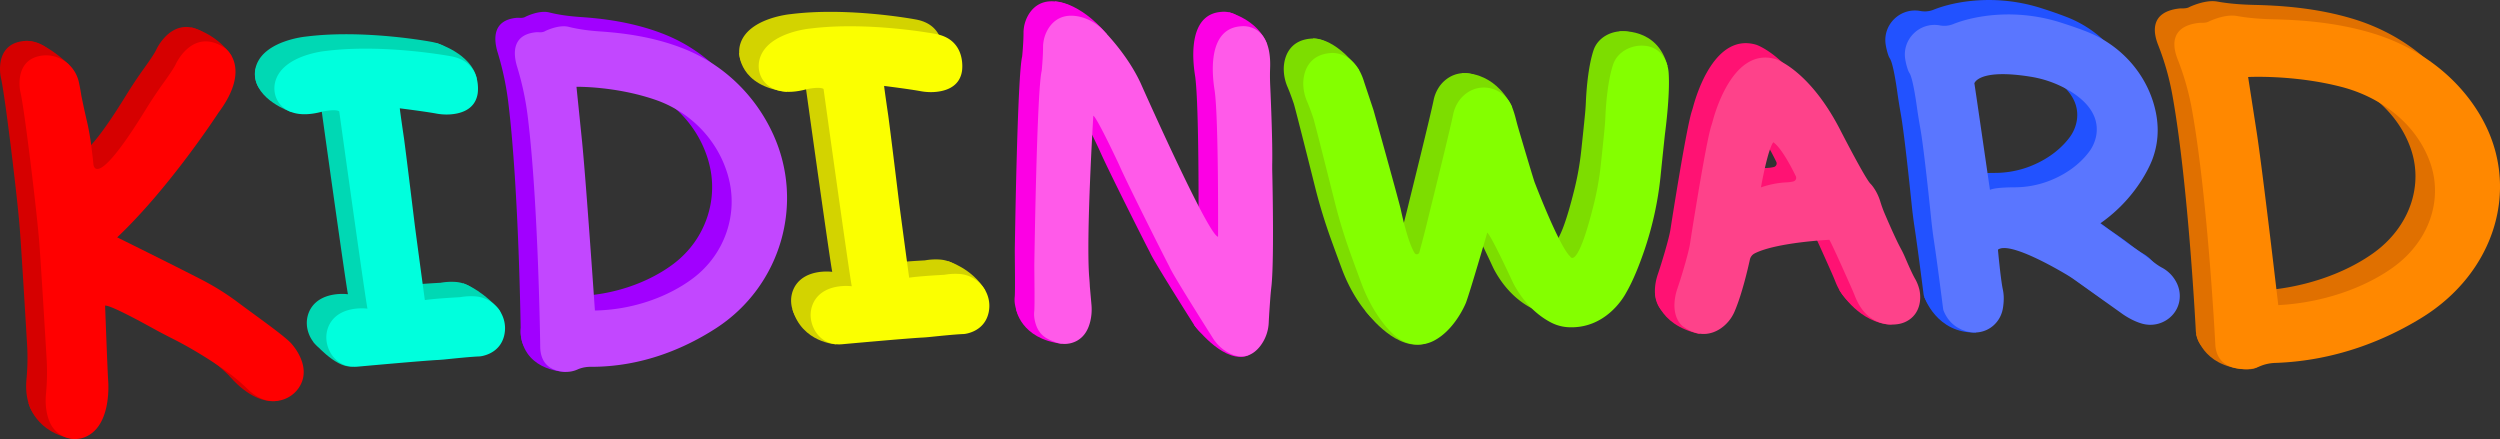 <svg id="Layer_1" data-name="Layer 1" xmlns="http://www.w3.org/2000/svg" viewBox="0 0 4335.97 761.52"><rect x="0" y="0" width="4335.97" height="761.52" fill="#333333" stroke="none"/><defs><style>.cls-1{fill:#fc00e4;}.cls-2{fill:#d60000;}.cls-3{fill:#00d8b4;}.cls-4{fill:#d3d300;}.cls-5{fill:#7ddd00;}.cls-6{fill:#ff1273;}.cls-7{fill:#2252ff;}.cls-8{fill:#a100ff;}.cls-9{fill:#e07000;}.cls-10{fill:red;}.cls-11{fill:#0fd;}.cls-12{fill:#c247ff;}.cls-13{fill:#fbff00;}.cls-14{fill:#ff5ae9;}.cls-15{fill:#84ff00;}.cls-16{fill:#fe428a;}.cls-17{fill:#f80;}.cls-18{fill:#5a76ff;}</style></defs><path class="cls-1" d="M2233.33,888.09s40.66-.88,90.22,56.76h-96.49Z" transform="translate(-403.63 -885.57)"/><path class="cls-2" d="M552.05,1390.58s4.26,116.18,5.33,130c.87,11.28,3.85,79.73-39.87,97.94-24.07,10-51.4-2-61.58-26.06-5-11.85-8.32-27.81-6.41-48.76a390,390,0,0,0,1.2-58.5c-3.36-56.71-9.67-161.93-12.72-202.32-4.15-55-25.8-232.22-32.52-261.22a66.81,66.81,0,0,1-1.51-9.09c-1.33-14.52-.36-47.06,33.3-54.63,30.58-6.88,60.91,12.58,68.75,42.93,1.25,4.83,3.47,16.46,4.49,23.39.18,1.2.38,2.39.63,3.58,1.19,5.87,5,24.3,9.23,42.34a394.09,394.09,0,0,1,7.09,38.88c1.72,13.14,3.61,28.18,4.16,34.73,0,0,0,54.44,90.45-92.52q15.12-24.58,32-48c8.69-12.11,18-25.7,20.56-31.6,0,0,29.54-65.17,85.27-27.71,0,0,47.93,33-11.37,112.27,0,0-83.85,129.33-175.52,216,0,0,71.35,60,125.2,87.67,22.12,11.38,55.68,29.5,75.58,44.42,28.86,21.65,86.45,36.71,99.8,50.53,0,0,35,35.47,18.47,71.13-11.61,25-41.1,36.71-66.8,26.77-8.14-3.14-16.86-8.45-25.67-17a310.6,310.6,0,0,0-29.91-25.89c-23.42-17.59-63.14-43.11-100.78-62-11.51-5.79-22.92-11.76-34.19-18C607.65,1414.9,560.79,1389.83,552.05,1390.58Z" transform="translate(-403.63 -885.57)"/><path class="cls-3" d="M958.16,1053.76s46.16,332.28,49,342.15c0,0-45.7-6.53-64.75,25.16a48.85,48.85,0,0,0-6.55,27.76c.88,16.6,12.29,43.22,42.12,47.42a54.36,54.36,0,0,0,12.62.19c20.67-1.87,114.23-10.31,138.59-11.55q5.73-.3,11.42-.86c12.53-1.25,45.17-4.76,61-5.29,0,0,34.91-2.48,42.72-36.7,7.48-32.77-16.36-64.64-49.86-67.43a107.2,107.2,0,0,0-26.75,1.4s-41.92,2.13-61.11,5c0,0-9.47-69.88-17.29-128.86,0,0-15.83-130.36-19-152.54,0,0-7.11-48.32-7.11-51.16,0,0,43.09,5.38,62.82,9a98.69,98.69,0,0,0,22.37,1.65c18.42-.85,45.24-7.19,49.83-36.25,0,0,9.23-54.72-46.19-64.67,0,0-116.3-22-217.21-9.24,0,0-70.61,6.27-86.35,49.19-5.93,16.18-2.4,34.56,10,46.51,11.34,10.92,32.3,19.84,70.42,9.47C929,1054.11,951.76,1049.14,958.16,1053.76Z" transform="translate(-403.63 -885.57)"/><path class="cls-4" d="M1798.1,1014.92s46.16,332.28,49,342.15c0,0-45.7-6.53-64.74,25.16a48.85,48.85,0,0,0-6.55,27.76c.87,16.6,12.29,43.22,42.12,47.42a54.34,54.34,0,0,0,12.62.19c20.66-1.87,114.23-10.31,138.59-11.55,3.82-.2,7.61-.49,11.42-.86,12.52-1.25,45.16-4.76,61-5.29,0,0,34.91-2.48,42.72-36.7,7.48-32.77-16.36-64.64-49.85-67.43a107.26,107.26,0,0,0-26.76,1.4s-41.92,2.13-61.11,5c0,0-9.47-69.88-17.29-128.86,0,0-15.83-130.36-19-152.54,0,0-7.1-48.32-7.1-51.16,0,0,43.09,5.38,62.81,9a98.77,98.77,0,0,0,22.37,1.65c18.42-.85,45.24-7.19,49.83-36.25,0,0,9.24-54.72-46.19-64.67,0,0-116.3-22-217.2-9.24,0,0-70.62,6.27-86.36,49.19-5.93,16.18-2.4,34.56,10,46.51,11.34,10.92,32.3,19.84,70.42,9.47C1769,1015.27,1791.7,1010.3,1798.1,1014.92Z" transform="translate(-403.63 -885.57)"/><path class="cls-1" d="M2266,1061.22s-13,212.73-7,281.59c.44,5,.8,10,1,15.09l2.75,31.08a88.89,88.89,0,0,1-2.17,29.53c-3.15,12.53-9.2,25-22.2,32.66a44.32,44.32,0,0,1-38.55,2.75c-13.41-5.24-31.08-11.1-36-41.14a48.55,48.55,0,0,1-.26-12.4c1-10.35.1-66.66.1-80.15,0,0,4.26-302.71,12.79-336.82,0,0,2.3-23,2.35-40.34a62.12,62.12,0,0,1,9.63-33.62c8.66-13.39,24.44-26,52.57-20.18a82.1,82.1,0,0,1,42.15,23.65c16.73,17.37,46,51.12,64.91,91.81,0,0,117.25,264.34,134.3,266.47,0,0,1.07-200.39-5.68-251.91-1-7.69-20.61-109.43,46.19-113.18,0,0,52.86-7.32,49.76,72.75-.4,10.29-.26,20.58.21,30.87,1.47,32.67,4.09,97.53,3.49,132.86-.08,4.93-.09,9.86,0,14.79.75,33.17,3.25,159.56-1.55,201-.61,5.28-1.16,10.56-1.56,15.86-.94,12.47-2.46,33.32-3.05,45.83a71.52,71.52,0,0,1-15.2,41.33c-11,13.81-28.61,24.82-54.38,11.19a72.69,72.69,0,0,1-27.24-25.54c-18.32-28.93-67.52-107-74.65-122.31-.56-1.22-1.14-2.42-1.76-3.6C2386.92,1302,2323,1175,2310.77,1146.49,2310.77,1146.49,2272.4,1064.42,2266,1061.22Z" transform="translate(-403.63 -885.57)"/><path class="cls-5" d="M2647.6,1065.48s-5.63-16.89-10.6-28.36a79.86,79.86,0,0,1-6.84-31.16c-.13-20.74,9.27-50.86,47.87-53.46,0,0,41.46-5.21,58,51.16l16,48s37.31,133.23,46.9,170.54c0,0,11.6,57,24.39,77.28a4.51,4.51,0,0,0,8.16-1.24c3.59-13.17,11-40.9,16.49-64.32,0,0,36.69-147.7,42-174.15a63.37,63.37,0,0,1,8.09-21,55.93,55.93,0,0,1,23.52-21.5c27.24-12.9,59.68.74,70.71,28.79a173.68,173.68,0,0,1,6.78,21.65c1.46,5.86,3.08,11.68,4.79,17.48,7.11,24.09,23.31,78.8,27.44,91.18,0,0,42.52,111.32,61.82,129,0,0,12.13,26.3,41.27-91.88a500.32,500.32,0,0,0,11.71-66.43c2.24-20.87,4.92-46.31,6.59-63.76q1-10.26,1.44-20.56c.73-17.15,3.49-60.35,13.29-90,7.37-22.27,31.62-34.93,55-32.72,12.87,1.23,26.69,7.22,35.42,24.53a59.51,59.51,0,0,1,6,22.79c1,14.49,1.2,46.21-6.57,107,0,0-3.95,36.86-7.28,70a583.79,583.79,0,0,1-28.34,130.56c-8.62,25.22-19.1,51.62-30.62,71.8-.49.85-1,1.7-1.43,2.57-4.34,8-35.91,61.87-99.34,58.9a73.4,73.4,0,0,1-29.84-7.86c-16.59-8.46-43.55-27.17-64.65-65.76-1.18-2.17-2.26-4.38-3.3-6.62-7.06-15.24-36.58-78.46-43.24-83.87,0,0-29.14,100.66-37,121.74,0,0-18.74,47.21-56.33,66.15-21.73,10.94-48,7.19-66.41-8.71-10.77-9.3-23.81-23.83-37.22-46.42a277.7,277.7,0,0,1-21.36-45c-4.58-12.28-11.72-31.58-19.2-52.38q-15.75-43.83-27.13-89C2671.33,1157.4,2649.49,1071,2647.6,1065.48Z" transform="translate(-403.63 -885.57)"/><path class="cls-6" d="M3698.74,1363.06a71.37,71.37,0,0,0-7.94-19.75c-4.48-7.76-12.05-25-16.78-36.11-2.39-5.6-5.07-11.07-8-16.43-7.47-13.83-18.93-39.83-26.25-56.83a219.87,219.87,0,0,1-8.84-23.79c-5.85-19.55-16.61-30.5-16.61-30.5-8.53-7.1-54.3-96.52-54.3-96.52-53.29-101.85-110.56-120-110.56-120-70.46-20.73-102.71,83.25-109.18,107.37-.73,2.75-1.59,5.46-2.46,8.17C3327.77,1110,3301.23,1281,3301.23,1281c-2.05,16.68-17.05,65.09-21.76,78.68-1.14,3.31-2.17,6.64-3,10-9.86,41.28,11.72,56.71,11.72,56.71,27.33,20,49.86,14.18,64.77,4.63a68,68,0,0,0,25.49-30.79c12.52-29.33,22.64-72.76,26.26-89.32a15.85,15.85,0,0,1,8.19-10.77c37.79-19.31,129.68-23.68,129.68-23.68,4.8,7.86,29.79,64,39.12,85.12,1.9,4.3,3.67,8.66,5.41,13,19.33,48.62,56.27,50.84,74,48.2a47.05,47.05,0,0,0,20.89-8.3C3700.55,1401,3702.14,1378,3698.74,1363.06Zm-218.37-187.87a60.65,60.65,0,0,1-12.38,1.69,156.71,156.71,0,0,0-35.27,5.9c-3.09.9-6.12,1.85-8.8,2.79,0,0,11.37-64.66,21.32-78.16,0,0,13.28,5.74,39.14,58.74A6.44,6.44,0,0,1,3480.37,1175.19Z" transform="translate(-403.63 -885.57)"/><path class="cls-7" d="M4137.73,1339.87a60.38,60.38,0,0,0-19.33-15.64,86.29,86.29,0,0,1-8.6-5.5c-3.53-2.51-6.93-5.19-10.27-7.94-8.34-6.87-26.6-19.48-34.79-25.07-2.36-1.6-4.67-3.25-6.94-5-12.37-9.36-45.5-32.64-45.5-32.64,68.92-47.95,90.95-112.28,90.95-112.28,13.33-36.24,9.86-71,.33-100.25-18.13-55.66-61.25-99.53-115.87-120.59-15.48-6-30.6-11.09-43.8-15.25a299.16,299.16,0,0,0-133.77-11c-24.78,3.67-42.44,9.47-52.91,13.71a40.77,40.77,0,0,1-22.65,2.26l-.81-.14c-34.51-6-65,23.76-59.64,58.37a108.33,108.33,0,0,0,4.84,19.16,28.72,28.72,0,0,0,2.68,5.38c5,8.23,9.88,38,12.95,60,1.67,11.93,3.61,23.82,5.74,35.67,5.67,31.55,14.76,117.16,19,158.46q2,19.24,4.9,38.37c5.16,33.91,13.88,102.22,15.6,115.76a17.25,17.25,0,0,0,1.19,4.59c9.65,23,27.3,32.21,42.49,35.66,28.35,6.44,55-11.82,60-40.46a106.4,106.4,0,0,0,1.53-17.53,73,73,0,0,0-1.64-15.52c-4-19.3-8.43-68.83-8.43-68.83,18.8-14.32,95.51,29.26,119.58,43.58q6.87,4.08,13.37,8.7l84.14,60c12.47,8.39,23.55,13.39,33.27,16.09,32.63,9,65.72-15.06,65-48.91C4150.08,1359.08,4144.09,1347.88,4137.73,1339.87Zm-132.24-244.51a67.24,67.24,0,0,1-12.95,29.25c-10.42,13.79-31.57,35.4-69.07,49.84a168.7,168.7,0,0,1-59.9,11c-14.19.07-34.81.83-42.43,4.42,0,0-24.87-172-27-184.76,0,0,6.8-25.9,96.64-11.63a191.07,191.07,0,0,1,63.69,21.82C3982.13,1030.8,4012,1056.86,4005.49,1095.36Z" transform="translate(-403.63 -885.57)"/><path class="cls-8" d="M1710,1091.78c-.55-1.17-1.1-2.34-1.66-3.5-31.35-65.44-86-117.08-153.5-143.61-54.32-21.34-108-27.08-143.76-29.54-18.49-1.27-37-3.48-54.92-8-17.5-4.42-40.88,7.38-40.88,7.38-3.24,2.08-7.67,2.21-10.38,2a37.55,37.55,0,0,0-6.45.09c-41.9,4.72-38.21,38.92-31.59,60.27a503.63,503.63,0,0,1,18.59,88.48c18.26,150.2,21.3,395.57,21.3,395.57,0,34.9,23.66,43.17,41.19,44.52a47.94,47.94,0,0,0,23.63-4.1c1-.48,2.13-.91,3.24-1.31a56.25,56.25,0,0,1,19.24-3.25c90.63.29,165.26-33.09,217.5-66.86C1723.84,1357.3,1766.4,1213.06,1710,1091.78Zm-137,250.5c-43.46,33.19-106,55.76-171.37,56.83,0,0-15.64-227.75-22.39-294.19-.87-8.55-9.59-93.8-9.59-93.8s67.69-1.31,137,22.61c59.67,20.59,106.65,68,124.93,128.42.35,1.17.7,2.35,1,3.54C1651.14,1231.05,1626.94,1301,1572.94,1342.28Z" transform="translate(-403.63 -885.57)"/><path class="cls-9" d="M4672.09,1061.87l-2.07-3.51c-39.35-65.6-105.51-116.06-185.93-140.27-64.69-19.48-128-23-170.17-24-21.79-.5-43.58-2-64.88-5.83-20.74-3.76-47.79,9.33-47.79,9.33-3.72,2.27-8.93,2.59-12.12,2.54a50.59,50.59,0,0,0-7.59.37c-49.09,6.65-43.45,41.49-34.86,63.05a458.16,458.16,0,0,1,25.21,89.72c27.16,152.91,40,403.85,40,403.85,1.32,35.71,29.45,43.15,50.12,43.77a64,64,0,0,0,27.63-5.23c1.19-.53,2.46-1,3.75-1.48a75,75,0,0,1,22.5-4.16c106.58-3.64,193.07-41,253.22-77.88C4698.48,1333,4743.06,1183.51,4672.09,1061.87Zm-151.61,262.29c-49.84,35.86-122.53,61.67-199.36,65.61,0,0-27-232.37-37.46-300.06-1.34-8.71-14.83-95.57-14.83-95.57s79.54-4.28,162,17.18c70.94,18.47,128,64.94,151.76,126,.46,1.18.91,2.38,1.36,3.58C4608.22,1206.94,4582.41,1279.61,4520.48,1324.16Z" transform="translate(-403.63 -885.57)"/><path class="cls-2" d="M443.4,957.36s25.5-10.44,80.16,40.58H446.75Z" transform="translate(-403.63 -885.57)"/><path class="cls-2" d="M735.55,933.26s43.19,9.42,69.82,49.54l-86.22-10.44Z" transform="translate(-403.63 -885.57)"/><path class="cls-2" d="M452.89,1584s12,53.56,80.39,63.08l-4.09-23.16Z" transform="translate(-403.63 -885.57)"/><path class="cls-2" d="M801.94,1538s35.83,45.43,77.71,43.31-67-62-67-62Z" transform="translate(-403.63 -885.57)"/><path class="cls-3" d="M908.82,1079.85s-62.53-20.68-63-65.62,74.56-6.12,74.56-6.12Z" transform="translate(-403.63 -885.57)"/><path class="cls-3" d="M1159.73,959.93s61.89,17.77,71.08,62.59l-71.08-18.5Z" transform="translate(-403.63 -885.57)"/><path class="cls-3" d="M947.27,1478.75s37.23,43.64,64.61,42.5-4.22-34.16-4.22-34.16l-46-29.11Z" transform="translate(-403.63 -885.57)"/><path class="cls-3" d="M1206.74,1377s26.06,7.43,58.51,40.88-69.16,0-69.16,0Z" transform="translate(-403.63 -885.57)"/><path class="cls-8" d="M1385.87,1530.6s-69.23.59-78.7-61.55,86.19,4.93,86.19,4.93Z" transform="translate(-403.63 -885.57)"/><path class="cls-4" d="M1685.73,977.47s-.88,58.07,83,67.33l-21.11-67.33Z" transform="translate(-403.63 -885.57)"/><path class="cls-4" d="M1854,1482.87s-59.16-2.79-75.88-60.65l18-5.43Z" transform="translate(-403.63 -885.57)"/><path class="cls-4" d="M2047.35,1338.39s42.52,12.3,65.33,51.14l-34.72,1.73Z" transform="translate(-403.63 -885.57)"/><path class="cls-1" d="M2165.83,1421.64s7.8,51.58,79.28,60.13l-5.79-48.64Z" transform="translate(-403.63 -885.57)"/><path class="cls-1" d="M2534,906.65s50.63,11.8,67.4,55.61l-31.22,2.48Z" transform="translate(-403.63 -885.57)"/><path class="cls-1" d="M2474.89,1449.33s46.3,62.59,87.66,54.51-56.17-77-56.17-77Z" transform="translate(-403.63 -885.57)"/><path class="cls-5" d="M2680.5,952.37s36.65-4.22,80.37,54.61l-26.23,4.19Z" transform="translate(-403.63 -885.57)"/><path class="cls-5" d="M2938.93,1012.54s55-6.08,87.25,58.49l-60.39,7Z" transform="translate(-403.63 -885.57)"/><path class="cls-5" d="M3212,940s66.33-8,83.79,60.2h-47.91Z" transform="translate(-403.63 -885.57)"/><path class="cls-5" d="M2770.94,1423.73c.8,1,47.57,65.78,97,59.21s-6.7-56.62-6.7-56.62Z" transform="translate(-403.63 -885.57)"/><path class="cls-6" d="M3274,1393.43s1.68,54.84,77.51,71.44V1421Z" transform="translate(-403.63 -885.57)"/><path class="cls-6" d="M3593.46,1388s28.81,50.77,80.06,59.61-42.71-59.61-42.71-59.61Z" transform="translate(-403.63 -885.57)"/><path class="cls-7" d="M3741,1400.26s21,64.14,89.95,62l-10-68.78Z" transform="translate(-403.63 -885.57)"/><path class="cls-9" d="M4212.68,1464.87s9.44,55.46,83.23,61.05-14-88.71-14-88.71Z" transform="translate(-403.63 -885.57)"/><path class="cls-10" d="M585.92,1415.58s4.26,116.18,5.33,130c.86,11.28,3.85,79.73-39.87,97.94-24.07,10-51.4-2-61.58-26.06-5-11.85-8.32-27.81-6.41-48.76a390,390,0,0,0,1.2-58.5c-3.36-56.71-9.67-161.93-12.72-202.32-4.15-55-25.8-232.22-32.52-261.22a65.29,65.29,0,0,1-1.51-9.09c-1.33-14.52-.36-47.06,33.3-54.63,30.58-6.88,60.91,12.58,68.75,42.93,1.25,4.83,3.47,16.46,4.49,23.39.18,1.2.38,2.39.62,3.58,1.2,5.87,5,24.3,9.24,42.34q4.5,19.24,7.09,38.88c1.72,13.14,3.61,28.18,4.16,34.73,0,0,0,54.44,90.45-92.52q15.12-24.58,32-48c8.7-12.11,18-25.7,20.57-31.6,0,0,29.54-65.17,85.27-27.71,0,0,47.93,33-11.37,112.27,0,0-83.85,129.33-175.52,216,0,0,92.55,45.66,146.4,73.37a443.24,443.24,0,0,1,63.13,39.51c28.87,21.64,77.7,55.92,91.05,69.74,0,0,35,35.47,18.47,71.13-11.61,25-41.1,36.71-66.8,26.77-8.14-3.14-16.87-8.45-25.67-17a310.71,310.71,0,0,0-29.92-25.89c-23.41-17.59-63.13-43.11-100.77-62-11.51-5.79-22.92-11.76-34.19-18C641.52,1439.9,594.66,1414.83,585.92,1415.58Z" transform="translate(-403.63 -885.57)"/><path class="cls-11" d="M992,1078.76s46.16,332.28,49,342.15c0,0-45.7-6.53-64.74,25.16a48.85,48.85,0,0,0-6.55,27.76c.87,16.6,12.29,43.22,42.12,47.42a54.36,54.36,0,0,0,12.62.19c20.67-1.87,114.23-10.31,138.59-11.55q5.73-.3,11.42-.86c12.52-1.25,45.17-4.76,61-5.29,0,0,34.91-2.48,42.73-36.7,7.48-32.77-16.37-64.64-49.86-67.43a107.2,107.2,0,0,0-26.75,1.4s-41.93,2.13-61.11,5c0,0-9.48-69.88-17.29-128.86,0,0-15.83-130.36-19-152.54,0,0-7.11-48.32-7.11-51.16,0,0,43.09,5.38,62.82,9a98.69,98.69,0,0,0,22.37,1.65c18.42-.85,45.24-7.19,49.83-36.25,0,0,9.23-54.72-46.19-64.67,0,0-116.3-22-217.21-9.24,0,0-70.61,6.27-86.35,49.19-5.93,16.18-2.4,34.56,10,46.51,11.33,10.92,32.3,19.84,70.42,9.47C962.89,1079.11,985.63,1074.14,992,1078.76Z" transform="translate(-403.63 -885.57)"/><path class="cls-12" d="M1743.82,1116.78c-.55-1.17-1.1-2.34-1.66-3.5-31.35-65.44-86-117.08-153.5-143.61-54.32-21.34-108-27.08-143.76-29.54-18.49-1.27-37-3.48-54.92-8-17.5-4.42-40.88,7.38-40.88,7.38-3.24,2.08-7.67,2.21-10.38,2a37.55,37.55,0,0,0-6.45.09c-41.9,4.72-38.21,38.92-31.59,60.27a503.63,503.63,0,0,1,18.59,88.48c18.26,150.2,21.3,395.57,21.3,395.57,0,34.9,23.66,43.17,41.19,44.52a47.94,47.94,0,0,0,23.63-4.1c1-.48,2.13-.91,3.24-1.31a56.25,56.25,0,0,1,19.24-3.25c90.63.29,165.26-33.09,217.5-66.86C1757.71,1382.3,1800.27,1238.06,1743.82,1116.78Zm-137,250.5c-43.46,33.19-106,55.76-171.37,56.83,0,0-15.64-227.75-22.39-294.19-.87-8.55-9.59-93.8-9.59-93.8s67.69-1.31,137,22.61c59.67,20.59,106.65,68,124.93,128.42.35,1.17.7,2.35,1,3.54C1685,1256.05,1660.81,1326,1606.81,1367.28Z" transform="translate(-403.63 -885.57)"/><path class="cls-13" d="M1832,1039.92s46.16,332.28,49,342.15c0,0-45.7-6.53-64.74,25.16a48.77,48.77,0,0,0-6.55,27.76c.87,16.6,12.28,43.22,42.11,47.42a54.43,54.43,0,0,0,12.63.19c20.66-1.87,114.22-10.31,138.59-11.55,3.82-.2,7.61-.49,11.41-.86,12.53-1.25,45.17-4.76,61-5.29,0,0,34.91-2.48,42.72-36.7,7.48-32.77-16.36-64.64-49.85-67.43a107.26,107.26,0,0,0-26.76,1.4s-41.92,2.13-61.11,5c0,0-9.47-69.88-17.29-128.86,0,0-15.83-130.36-19-152.54,0,0-7.1-48.32-7.1-51.16,0,0,43.09,5.38,62.81,9a98.77,98.77,0,0,0,22.37,1.65c18.42-.85,45.24-7.19,49.83-36.25,0,0,9.24-54.72-46.19-64.67,0,0-116.3-22-217.21-9.24,0,0-70.61,6.27-86.35,49.19-5.93,16.18-2.4,34.56,10,46.51,11.34,10.92,32.3,19.84,70.42,9.47C1802.83,1040.27,1825.57,1035.3,1832,1039.92Z" transform="translate(-403.63 -885.57)"/><path class="cls-14" d="M2299.88,1086.22s-13,212.73-7,281.59c.44,5,.79,10,1,15.09l2.75,31.08a88.89,88.89,0,0,1-2.17,29.53c-3.15,12.53-9.2,25-22.2,32.66a44.32,44.32,0,0,1-38.55,2.75c-13.41-5.24-31.09-11.1-36-41.14a48.55,48.55,0,0,1-.26-12.4c1-10.35.1-66.66.1-80.15,0,0,4.26-302.71,12.79-336.82,0,0,2.3-23,2.35-40.34a62,62,0,0,1,9.63-33.62c8.66-13.39,24.44-26,52.57-20.18A82.07,82.07,0,0,1,2317,937.92c16.74,17.37,46,51.12,64.92,91.81,0,0,117.25,264.34,134.3,266.47,0,0,1.07-200.39-5.68-251.91-1-7.69-20.61-109.43,46.19-113.18,0,0,52.86-7.32,49.76,72.75-.4,10.29-.26,20.58.21,30.87,1.47,32.67,4.09,97.53,3.49,132.86q-.13,7.4,0,14.79c.76,33.17,3.26,159.56-1.54,201-.61,5.28-1.16,10.56-1.56,15.86-.94,12.47-2.46,33.32-3,45.83a71.59,71.59,0,0,1-15.2,41.33c-11,13.81-28.61,24.82-54.38,11.19a72.62,72.62,0,0,1-27.24-25.54c-18.32-28.93-67.52-107-74.65-122.31-.56-1.22-1.14-2.42-1.76-3.6-10.07-19.16-74-146.18-86.22-174.67C2344.64,1171.49,2306.27,1089.42,2299.88,1086.22Z" transform="translate(-403.63 -885.57)"/><path class="cls-15" d="M2681.47,1090.48s-5.63-16.89-10.6-28.36A79.86,79.86,0,0,1,2664,1031c-.13-20.74,9.26-50.86,47.87-53.46,0,0,41.45-5.21,58,51.16l16,48s37.31,133.23,46.9,170.54c0,0,11.6,57,24.39,77.28a4.51,4.51,0,0,0,8.16-1.24c3.59-13.17,11-40.9,16.48-64.32,0,0,36.7-147.7,42-174.15a63.61,63.61,0,0,1,8.1-21,55.93,55.93,0,0,1,23.52-21.5c27.24-12.9,59.68.74,70.71,28.79a173.68,173.68,0,0,1,6.78,21.65c1.46,5.86,3.08,11.68,4.79,17.48,7.11,24.09,23.31,78.8,27.44,91.18,0,0,42.51,111.32,61.82,129,0,0,12.13,26.3,41.27-91.88A502,502,0,0,0,3180,1172c2.24-20.87,4.92-46.31,6.59-63.76.65-6.84,1.14-13.69,1.43-20.56.74-17.15,3.5-60.35,13.3-90,7.37-22.27,31.62-34.93,55-32.72,12.87,1.23,26.69,7.22,35.42,24.53a59.51,59.51,0,0,1,6,22.79c1,14.49,1.2,46.21-6.57,107,0,0-3.95,36.86-7.28,70a583.79,583.79,0,0,1-28.34,130.56c-8.62,25.22-19.1,51.62-30.62,71.8-.49.85-1,1.7-1.43,2.57-4.34,8-35.91,61.87-99.34,58.9a73.32,73.32,0,0,1-29.84-7.86c-16.59-8.46-43.55-27.17-64.65-65.76-1.18-2.17-2.26-4.38-3.3-6.62-7.06-15.24-36.59-78.46-43.25-83.87,0,0-29.13,100.66-37,121.74,0,0-18.74,47.21-56.34,66.15-21.72,10.94-48,7.19-66.41-8.71-10.76-9.3-23.8-23.83-37.22-46.42a279.38,279.38,0,0,1-21.36-45c-4.58-12.28-11.71-31.58-19.19-52.38q-15.75-43.83-27.13-89C2705.19,1182.4,2683.36,1096,2681.47,1090.48Z" transform="translate(-403.63 -885.57)"/><path class="cls-16" d="M3732.61,1388.06a71.37,71.37,0,0,0-7.94-19.75c-4.48-7.76-12.05-25-16.78-36.11-2.39-5.6-5.07-11.07-8-16.43-7.47-13.83-18.93-39.83-26.25-56.83a219.87,219.87,0,0,1-8.84-23.79c-5.85-19.55-16.61-30.5-16.61-30.5-8.53-7.1-54.3-96.52-54.3-96.52-53.29-101.85-110.56-120-110.56-120-70.46-20.73-102.71,83.25-109.18,107.37-.73,2.75-1.59,5.46-2.46,8.17C3361.64,1135,3335.1,1306,3335.1,1306c-2,16.68-17,65.09-21.76,78.68-1.14,3.31-2.17,6.64-3,10-9.86,41.28,11.72,56.71,11.72,56.71,27.33,20,49.86,14.18,64.77,4.63a68,68,0,0,0,25.49-30.79c12.52-29.33,22.64-72.76,26.26-89.32a15.85,15.85,0,0,1,8.19-10.77c37.79-19.31,129.68-23.68,129.68-23.68,4.8,7.86,29.79,64,39.12,85.12,1.9,4.3,3.67,8.66,5.41,13,19.33,48.62,56.27,50.84,74,48.2a47.05,47.05,0,0,0,20.89-8.3C3734.42,1426,3736,1403,3732.61,1388.06Zm-218.37-187.87a60.65,60.65,0,0,1-12.38,1.69,156.71,156.71,0,0,0-35.27,5.9c-3.09.9-6.12,1.85-8.8,2.79,0,0,11.37-64.66,21.32-78.16,0,0,13.28,5.74,39.14,58.74A6.44,6.44,0,0,1,3514.24,1200.19Z" transform="translate(-403.63 -885.57)"/><path class="cls-17" d="M4706,1086.87q-1-1.77-2.07-3.51c-39.35-65.6-105.51-116.06-185.93-140.27-64.69-19.48-128-23-170.17-24-21.79-.5-43.58-2-64.88-5.83-20.74-3.76-47.79,9.33-47.79,9.33-3.72,2.27-8.93,2.59-12.12,2.54a50.59,50.59,0,0,0-7.59.37c-49.09,6.65-43.45,41.49-34.86,63.05a458.16,458.16,0,0,1,25.21,89.72c27.16,152.91,40,403.85,40,403.85,1.32,35.71,29.45,43.15,50.12,43.77a64,64,0,0,0,27.63-5.23c1.19-.53,2.46-1,3.75-1.48a75,75,0,0,1,22.5-4.16c106.58-3.64,193.07-41,253.22-77.88C4732.35,1358,4776.93,1208.51,4706,1086.87Zm-151.61,262.29c-49.84,35.86-122.53,61.67-199.36,65.61,0,0-27-232.37-37.46-300.06-1.34-8.71-14.83-95.57-14.83-95.57s79.54-4.28,162,17.18c70.94,18.47,128,64.94,151.76,126,.46,1.18.91,2.38,1.36,3.58C4642.09,1231.94,4616.28,1304.61,4554.35,1349.16Z" transform="translate(-403.63 -885.57)"/><path class="cls-18" d="M4171.6,1364.87a60.38,60.38,0,0,0-19.33-15.64,86.29,86.29,0,0,1-8.6-5.5c-3.53-2.51-6.93-5.19-10.27-7.94-8.34-6.87-26.6-19.48-34.79-25.07-2.36-1.6-4.67-3.25-6.94-5-12.37-9.36-45.5-32.64-45.5-32.64,68.92-47.95,90.95-112.28,90.95-112.28,13.33-36.24,9.86-71,.33-100.25-18.13-55.66-61.25-99.53-115.87-120.59-15.48-6-30.6-11.09-43.8-15.25a299.16,299.16,0,0,0-133.77-11c-24.78,3.67-42.44,9.47-52.91,13.71a40.77,40.77,0,0,1-22.65,2.26l-.81-.14c-34.51-6-65,23.76-59.64,58.37a108.33,108.33,0,0,0,4.84,19.16,28.72,28.72,0,0,0,2.68,5.38c5,8.23,9.88,38,12.95,60,1.67,11.93,3.61,23.82,5.74,35.67,5.67,31.55,14.76,117.16,19,158.46q2,19.24,4.9,38.37c5.16,33.91,13.88,102.22,15.6,115.76a17.25,17.25,0,0,0,1.19,4.59c9.65,23,27.3,32.21,42.49,35.66,28.35,6.44,55-11.82,60-40.46a106.4,106.4,0,0,0,1.53-17.53,73,73,0,0,0-1.64-15.52c-4-19.3-8.43-68.83-8.43-68.83,18.8-14.32,95.51,29.26,119.58,43.58q6.87,4.08,13.37,8.7l84.14,60c12.47,8.39,23.55,13.39,33.27,16.09,32.63,9,65.72-15.06,65-48.91C4184,1384.08,4178,1372.88,4171.6,1364.87Zm-132.24-244.51a67.24,67.24,0,0,1-13,29.25c-10.42,13.79-31.57,35.4-69.07,49.84a168.7,168.7,0,0,1-59.9,11c-14.19.07-34.81.83-42.43,4.42,0,0-24.87-172-27-184.76,0,0,6.8-25.9,96.64-11.63a191.07,191.07,0,0,1,63.69,21.82C4016,1055.8,4045.83,1081.86,4039.36,1120.36Z" transform="translate(-403.63 -885.57)"/></svg>